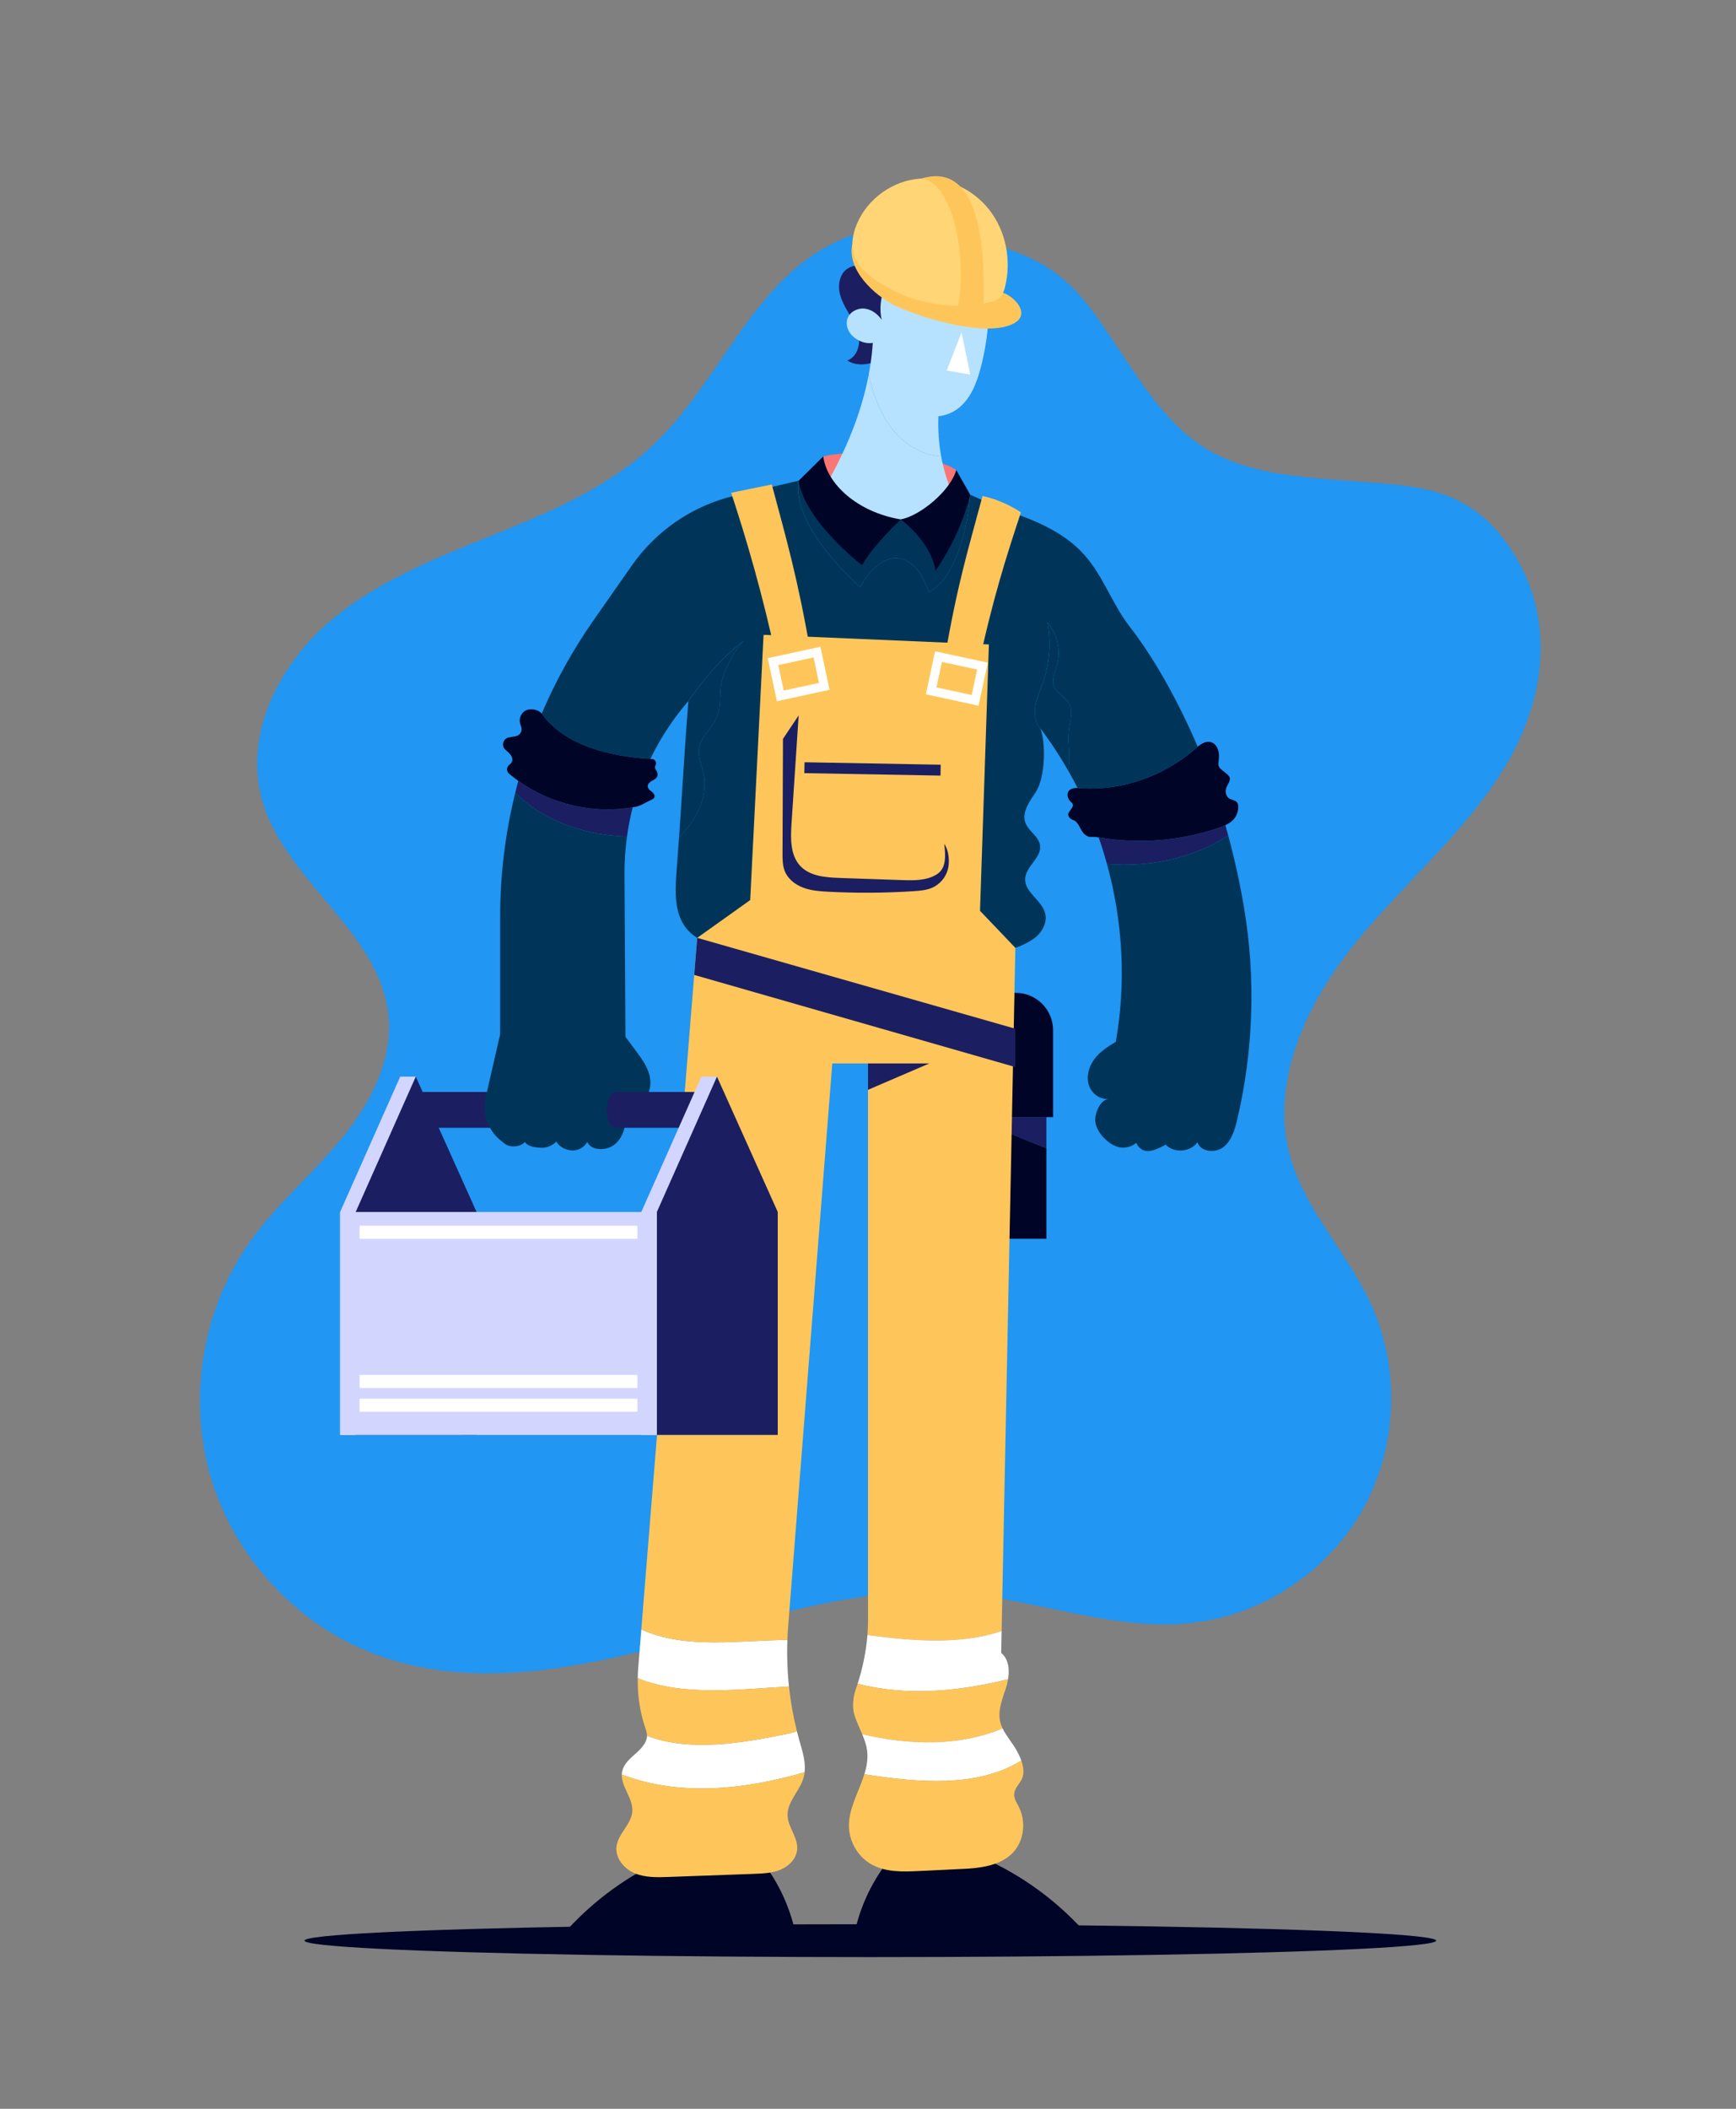 <?xml version="1.0" encoding="utf-8"?>
<!-- Generator: Adobe Illustrator 26.0.0, SVG Export Plug-In . SVG Version: 6.00 Build 0)  -->
<svg version="1.1" id="Layer_1" xmlns="http://www.w3.org/2000/svg" xmlns:xlink="http://www.w3.org/1999/xlink" x="0px" y="0px"
	 viewBox="0 0 1400 1700" style="enable-background:new 0 0 1400 1700;" xml:space="preserve">
<rect x="0" y="0" width="1400" height="1700" fill="#808080" stroke="none"/>
<style type="text/css">
	.st0{fill:#000426;}
	.st1{fill:#2196F3;}
	.st2{fill:#1B1F61;}
	.st3{fill:#D2D6FF;}
	.st4{fill:#003559;}
	.st5{fill:#FA7675;}
	.st6{fill:#B6E2FF;}
	.st7{fill:#FEC65A;}
	.st8{fill:#FFD575;}
	.st9{fill:#FFFFFF;}
</style>
<ellipse class="st0" cx="701.86" cy="1564.45" rx="456.33" ry="13.25"/>
<path class="st1" d="M773.38,1284.37c63.85,5.15,126.41,31.48,190,23.69c56.26-6.89,108.38-42.13,136-91.94
	c27.62-49.81,30.04-112.96,6.33-164.77c-19.14-41.81-53.92-76.2-65.68-120.69c-15.86-60.01,14.35-122.98,53.43-171.03
	s87.96-88.35,120.16-141.32c33.71-55.41,41.37-122.16,3.93-176.98c-36.45-53.37-81.73-49.47-142.23-54.59
	c-36.01-3.05-73.58-6.6-104.19-25.95c-26.36-16.67-44.67-43.28-62.23-69.16c-27.99-41.25-43.07-71.26-89.58-88.42
	c-47.99-17.71-97-31.23-146.03-7.81c-65.82,31.44-92.36,111.05-144.92,161.82c-36.88,35.62-85.44,55.87-132.91,74.95
	c-47.47,19.08-96.21,38.48-134.18,72.94s-63.41,87.87-50.51,137.65c17.37,67.03,96.53,108.03,102.63,177.03
	c3.22,36.37-15.64,71.23-38.89,99.26c-23.25,28.03-51.42,51.85-72.61,81.49c-38.9,54.42-50.92,127.35-31.57,191.5
	c19.35,64.14,69.63,118.04,132.02,141.5c74.94,28.18,158.63,12.94,235.87-8.02S693.64,1277.94,773.38,1284.37z"/>
<path class="st2" d="M843.86,900.58h-38.32v9.17c12.63,5.75,25.48,10.83,38.32,15.96V900.58z"/>
<path class="st0" d="M805.55,909.75v88.89h38.32v-72.93C831.03,920.58,818.18,915.5,805.55,909.75z"/>
<path class="st0" d="M849.25,900.58h-43.7v-100.2h13.58c16.63,0,30.12,13.48,30.12,30.12V900.58z"/>
<polygon class="st3" points="335.3,867.92 322.75,867.92 274.29,977.03 274.29,1156.77 371.77,1156.77 371.77,977.03 "/>
<polygon class="st2" points="384.32,1156.77 286.84,1156.77 286.84,977.03 335.3,867.92 384.32,977.03 "/>
<path class="st2" d="M489.19,894.73c0-7.99,3.22-14.46,7.18-14.46H335.58c-3.97,0-7.18,6.47-7.18,14.46
	c0,7.99,3.22,14.46,7.18,14.46h160.79C492.4,909.19,489.19,902.72,489.19,894.73z"/>
<path class="st0" d="M533.23,1499.72l-8.35,4.31c-28.8,14.88-54.35,35.42-75.12,60.42v0h192.91l-0.17-0.98
	c-4.09-23.31-13.89-45.22-28.53-63.75h0H533.23z"/>
<path class="st0" d="M797.38,1499.72l8.35,4.31c28.8,14.88,54.35,35.42,75.12,60.42l0,0H687.95l0.17-0.98
	c4.09-23.31,13.89-45.22,28.53-63.75l0,0H797.38z"/>
<g>
	<path class="st4" d="M693.68,473.27c3.34-6.17,7.45-11.76,12.66-16.43c5.22-4.67,12.27-7.73,19.17-6.63
		c6.2,0.98,11.54,5.18,15.28,10.25c3.74,5.08,6.1,11.02,8.42,16.9c29.32-16.14,33.25-78.53,33.25-78.53l-138.38-11.3
		C637.92,425.06,693.68,473.27,693.68,473.27z"/>
	<path class="st4" d="M567.58,624.52c-1.44-7.24-5.02-14.37-3.77-21.66c1.43-8.31,8.67-14.21,12.61-21.65
		c5.5-10.39,3.71-15.71,4.88-27.41c1.17-11.71,12.4-32.31,18.96-37.52c-17.71,13.21-32.39,30.82-45.13,48.93
		c-2.88,36.08-4.94,73.29-7.49,109.83c3.85-3.97,7.44-8.16,10.55-12.75C565.65,651.28,570.18,637.59,567.58,624.52z"/>
	<path class="st4" d="M862.08,587.86c0.92-6.94,3.51-14.43,0.2-20.58c-3.06-5.7-10.43-8.4-12.55-14.52
		c-1.85-5.35,1.02-11.02,2.63-16.45c3.49-11.76,0.3-25.05-7.6-34.41c3.04,16.38,1.65,33.57-3.97,49.25
		c-2.09,5.83-4.77,11.52-5.78,17.63c-1.01,6.12-0.42,13.87,3.9,18.3c8.2,10.79,15.65,22.12,22.38,33.86
		c0.42-1.88,0.7-3.78,0.82-5.66C862.7,606.15,860.87,596.93,862.08,587.86z"/>
	<path class="st4" d="M953.35,574.69c-12-24.27-25.84-48.29-42.44-69.69c-15-19.34-22.11-43.75-39.91-61.35
		c-12.69-12.55-28.75-20.7-45.23-26.98c-15.78-6.01-28.16-10.91-43.32-17.85c0,0-3.93,62.39-33.25,78.53
		c-2.32-5.87-4.68-11.82-8.42-16.9c-3.74-5.08-9.07-9.27-15.28-10.25c-6.9-1.09-13.95,1.96-19.17,6.63
		c-5.22,4.67-9.32,10.26-12.66,16.43c0,0-55.76-48.21-49.61-85.74l-51.55,12.08c-33.6,7.87-63.14,27.92-83,56.32l-31.17,44.59
		c-16.45,23.54-30.32,48.61-41.5,74.77c18.79,26,55.1,34.5,87.65,36.5c8.04-16.7,18.3-32.39,30.62-46.59
		c12.75-18.11,27.42-35.72,45.13-48.93c-6.56,5.2-17.79,25.81-18.96,37.52c-1.17,11.71,0.62,17.03-4.88,27.41
		c-3.94,7.45-11.19,13.34-12.61,21.65c-1.25,7.28,2.33,14.41,3.77,21.66c2.61,13.07-1.92,26.76-9.39,37.77
		c-3.11,4.59-6.7,8.79-10.55,12.75c-0.64,9.16-1.3,18.29-2.02,27.33c-1.32,16.48-2,34.99,8.95,47.32
		c11.23,12.65,30.18,13.75,47.04,13.93c69.01,0.77,138.02,1.53,207.04,2.3c8.06,0.09,18.19-4.48,24.84-9.06
		c6.65-4.59,11.42-12.97,9.32-20.8c-2.82-10.52-16.56-16.71-16.07-27.6c0.46-10.14,13.58-17.12,12.02-27.15
		c-1.13-7.26-9.48-11.25-11.86-18.19c-2.92-8.49,3.46-17.1,8.39-24.59c8.02-12.2,8.14-40.61,3.63-51.46
		c-4.31-4.43-4.9-12.18-3.9-18.3c1.01-6.12,3.69-11.8,5.78-17.63c5.62-15.67,7-32.86,3.97-49.25c7.9,9.35,11.09,22.65,7.6,34.41
		c-1.61,5.43-4.48,11.1-2.63,16.45c2.12,6.12,9.49,8.82,12.55,14.52c3.31,6.16,0.72,13.64-0.2,20.58
		c-1.2,9.07,0.63,18.29,0.02,27.42c-0.12,1.87-0.4,3.78-0.82,5.66c2.7,4.72,5.3,9.5,7.76,14.35c0.01,0,0.01,0,0.02,0
		c35.17,2.85,70.39-9.47,96.67-33.16c0.05-0.04,0.1-0.08,0.15-0.13C961.96,592.78,957.79,583.67,953.35,574.69z"/>
</g>
<path class="st2" d="M990.5,673.51c-0.75-2.77-1.52-5.53-2.31-8.28c-2.21,1.07-4.55,1.91-6.88,2.68
	c-30.56,10.12-63.59,12.58-95.3,7.15c2.48,7.07,4.71,14.23,6.7,21.45C926.41,699.34,962.21,692.08,990.5,673.51z"/>
<path class="st4" d="M990.5,673.51c-28.29,18.57-64.09,25.84-97.79,23c12.83,46.46,15.57,95.74,7.13,143.34
	c-6.18,3.71-12.86,8.02-17.18,13.82c-4.31,5.8-6.68,13.45-4.75,20.43c1.93,6.98,8.9,12.66,16.03,11.66
	c-7.03,1.19-11.86,12.78-10.43,19.81c1.8,8.78,12.14,18.94,21.18,19.58c4.2,0.3,8.49-1.13,11.68-3.87c1.18,3.17,4,5.67,7.27,6.44
	c4.97,1.18,12.07-2.69,16.45-4.92c6.81,7,19.89,6,25.57-1.96c2.71,7.93,14.47,8.99,21.03,3.82c6.56-5.17,9.1-13.87,11.03-22.03
	c13.15-55.71,15.06-114.09,5.59-170.55C1000.01,712.38,995.74,692.81,990.5,673.51z"/>
<path class="st2" d="M505.64,674.34c1.11-7.94,2.63-15.8,4.62-23.53c-31.92,5.53-65.9-2.41-92.27-21.3
	c-0.86,3.15-1.67,6.32-2.45,9.49C439.15,662.77,472.91,673.36,505.64,674.34z"/>
<path class="st4" d="M522.91,863.96c-2.19-6.14-6.13-11.47-10.01-16.7c-2.84-3.81-5.68-7.63-8.51-11.44l-0.78-131.15
	c-0.06-10.21,0.65-20.34,2.04-30.34c-32.73-0.97-66.49-11.56-90.1-35.34c-8.04,32.55-12.2,66.14-12.2,100.06v94.73l-11.64,50.68
	c-2.99,13.01,1.7,26.59,12.06,34.93l3.58,2.88c4.15,2.99,12.66,2.38,15.87-1.62c2.82,3.74,8.25,4.38,12.92,4.62
	c4.66,0.24,9.4-1.68,12.58-5.12c2.1,4.43,7.96,7.14,12.84,7.29c4.88,0.15,9.73-2.64,12.09-6.94c2.49,6.34,11.84,6.98,18.1,4.4
	c6.26-2.59,10.32-9,11.87-15.63c1.55-6.63,0.98-13.56,0.4-20.34c5.76,2.99,14.49-0.52,17.89-6.08
	C525.3,877.31,525.09,870.11,522.91,863.96z"/>
<path class="st0" d="M436.86,575.29C436.85,575.29,436.85,575.28,436.86,575.29c-2.29-3.17-8.65-4.31-12.25-2.83
	c-3.6,1.47-5.93,5.57-5.38,9.44c0.19,1.35,0.69,2.73,1.15,4.09c1.11,3.32-0.99,6.85-4.41,7.47l-5.56,1
	c-4.65,0.84-6.39,6.74-2.85,9.9c0.03,0.02,0.05,0.05,0.08,0.07c2.57,2.26,5.72,4.76,5.59,8.2c-0.06,1.47-0.95,2.82-2.15,3.63
	c-2.53,1.72-2.98,5.32-0.67,7.33c0.04,0.04,0.09,0.08,0.13,0.11c2.41,2.04,4.9,3.97,7.46,5.8c26.37,18.89,60.35,26.83,92.27,21.3
	c0.91-0.16,1.82-0.32,2.73-0.5c4.08-0.81,8.2-3.8,12.03-5.41c1.01-0.43,2.11-0.93,2.6-1.92c0.92-1.9-0.99-4.09-2.58-5.19
	c-0.7-0.48-1.36-1.03-1.86-1.73c-2.15-2.99,0.22-5.23,2.47-6.51c1.67-0.94,3.58-1.83,4.35-3.6c0.64-1.48,0.13-3.76-1.01-5.13
	c-0.89-1.08-1.04-2.58-0.39-3.81l0.04-0.08c1.18-2.21-0.32-4.9-2.81-5.04c-0.44-0.02-0.89-0.06-1.33-0.08
	C491.95,609.79,455.65,601.29,436.86,575.29z"/>
<path class="st0" d="M981.31,667.9c2.33-0.77,4.67-1.61,6.88-2.68c2.07-1,4.01-2.19,5.71-3.73c2.52-2.28,4.04-5.44,4.52-8.82
	c1.53-10.72-7.47-5.12-9.64-12.46c-0.67-2.26-0.28-4.7,0.89-6.74c3.88-6.74,2.48-7.4-3.46-12.1c-4.25-3.36-3.87-4.13-3.29-9.4
	c1.29-11.74-7.02-18.89-17.06-9.98c-0.05,0.04-0.1,0.08-0.15,0.13c-26.28,23.69-61.5,36.01-96.67,33.16c-0.01,0-0.01,0-0.02,0
	c-3.9-0.31-9.15,1.29-7.88,7.07c0.34,1.56,1.21,2.96,2.42,4.01c0.65,0.56,1.27,1.15,1.53,1.96c1.21,3.7-5.99,6.45-2.75,10.65
	c0.73,0.95,1.79,1.56,2.91,1.96c2.88,1.02,4.39,3.64,5.72,6.18c1.05,2.01,2.11,4.12,3.84,5.57c1.24,1.04,2.96,1.98,4.53,1.99
	c2.12,0,4.25-0.02,6.34,0.34c0.1,0.02,0.2,0.03,0.31,0.05C917.72,680.48,950.75,678.02,981.31,667.9z"/>
<path class="st5" d="M663.92,367.97c26.68-6.61,89.29-1.79,107.25,10.95l-7.7,31.51l-37.06,8.31l-53.43-15.19l-11.46-26.34
	L663.92,367.97z"/>
<path class="st2" d="M698.74,213.9c-5.2-0.19-10.76-0.24-15.15,2.58c-5.86,3.76-7.84,11.74-6.64,18.63
	c1.21,6.89,4.96,13.01,8.47,19.05c3.51,6.04,6.94,12.44,7.38,19.42c0.44,6.98-2.96,14.69-9.51,17.05
	c7.75,4.88,18.18,3.66,26.04-1.03c7.86-4.69,13.55-12.31,18.28-20.18c4.18-6.97,7.82-14.45,8.94-22.51
	c1.12-8.06-0.57-16.82-5.99-22.86C722.9,215.49,710.19,214.31,698.74,213.9z"/>
<g>
	<path class="st6" d="M759.03,367.97c-3.8-20.83-2.95-42.74,2.14-63.05c-13.82-20.14-33.42-30.75-56.95-36.92
		c-0.24,11.43-1.51,22.78-3.63,33.97c3.17,14.04,7.74,27.7,15.75,39.51C726.09,355.87,742.09,367.03,759.03,367.97z"/>
	<path class="st6" d="M716.33,341.48c-8.01-11.82-12.58-25.47-15.75-39.51c-5.85,30.88-18.23,60.63-33.81,87.99
		c10.43,16.83,28.89,28.13,48.57,29.22c19.68,1.09,39.65-7.98,51.85-23.56c-3.72-8.82-6.42-18.12-8.16-27.65
		C742.09,367.03,726.09,355.87,716.33,341.48z"/>
</g>
<path class="st6" d="M795.99,220.53c3.11,25.31,1.38,51.21-5.07,75.88c-3.39,12.97-8.71,26.45-19.75,33.95
	c-14.46,9.82-35.41,5.77-47.97-6.43s-17.55-30.67-16.96-48.22c-6.26,2.47-14.07-0.29-18.88-5.01c-3.56-3.5-5.55-8.92-4-13.68
	c1.78-5.49,7.95-8.79,13.66-8.25c5.71,0.53,10.77,4.29,14.03,9.04c-4.79-20.67,8.37-44.95,27.42-54.07
	C757.52,194.62,783.08,203.74,795.99,220.53z"/>
<path class="st7" d="M687.37,196.77c-4.64,20.32,17.26,41.19,34.7,49.69c17.45,8.5,64.32,23.31,88.95,16.77
	c24.63-6.54,7.17-24.45-2.06-27.2c-9.23-2.75-102.97-35.89-102.97-35.89L687.37,196.77z"/>
<path class="st8" d="M688.36,204.57c-1.87-6.63-0.89-13.79,1.29-20.33c7.03-21.11,26.99-37,48.92-39.91
	c21.93-2.91,44.89,6.88,58.78,24.21c13.89,17.33,18.58,41.49,13.09,63.05c-0.74,2.92-1.73,5.91-3.84,8.05
	c-2.36,2.39-5.76,3.36-9.02,4.09c-31.35,7.05-65.52,0.27-91.87-18.22C698.14,220.21,690.88,213.49,688.36,204.57z"/>
<path class="st7" d="M743.46,143.82c27.42,4.99,35.91,68.81,29.25,102.63c11.81,1.8,20.48-1.83,20.48-1.83
	C794.51,194.79,788.61,130.56,743.46,143.82z"/>
<path class="st0" d="M663.92,367.97c2.86,21.99,27.15,44.78,62.5,50.77c0,0-22.58,21.13-31.25,36.97c0,0-46.3-35.81-51.09-68.18
	L663.92,367.97z"/>
<path class="st0" d="M726.41,418.74c16.02-3.14,40.14-23.28,44.75-39.81l11.29,19.91c-9.24,36.39-28.02,61.18-28.02,61.18
	C750.64,436.26,726.41,418.74,726.41,418.74z"/>
<path class="st9" d="M636.27,1359.54c-1.32-12.43-1.75-24.96-1.28-37.48c-38.56,0.16-81.68,7.82-117.8-8.45l-2.6,32.15
	c-0.16,2.38-0.25,4.77-0.29,7.16C551.8,1367.82,595.96,1361.74,636.27,1359.54z"/>
<path class="st9" d="M648.89,1428.65c0.87-7.61-1.31-15.48-3.48-22.94l-0.14-0.46c-0.94-3.21-1.8-6.43-2.61-9.67
	c-2.16,0.74-4.35,1.34-6.46,1.88c-36.96,7.61-79.41,15.2-114.42,1.86c0.02,0.83-0.05,1.59-0.23,2.25
	c-1.46,5.4-5.88,9.37-10.05,13.06c-4.17,3.69-8.52,7.8-9.73,13.26c-0.2,0.89-0.3,1.77-0.33,2.64
	C548.53,1448.55,601.3,1442.55,648.89,1428.65z"/>
<path class="st7" d="M648.89,1428.65c-47.59,13.9-100.36,19.9-147.44,1.88c-0.36,10,9.17,19.31,8.48,29.68
	c-0.7,10.51-11.57,18.01-12.77,28.47c-1.07,9.26,6.15,17.85,14.7,21.44c8.55,3.58,18.14,3.31,27.4,2.97
	c22.93-0.83,45.85-1.66,68.78-2.49c7.36-0.27,14.91-0.58,21.68-3.48c6.77-2.91,12.7-9.03,13.19-16.42
	c0.63-9.46-7.43-17.61-7.76-27.08c-0.39-11.27,9.92-19.93,12.96-30.78C648.48,1431.45,648.73,1430.05,648.89,1428.65z"/>
<path class="st7" d="M514.3,1352.91c-0.2,13.85,1.73,27.69,6.35,40.74c0.7,1.97,1.11,3.96,1.14,5.67
	c35.02,13.34,77.47,5.75,114.42-1.86c2.12-0.53,4.3-1.14,6.46-1.88c-2.97-11.86-5.12-23.9-6.4-36.04
	C595.96,1361.74,551.8,1367.82,514.3,1352.91z"/>
<path class="st7" d="M807.76,1314.83l11.08-550.71l-28.51-29.88l7.16-214.72l-181.71-7.75L605,725.59l-42.74,30.46l-45.08,557.55
	c36.12,16.27,79.24,8.62,117.8,8.45c0.13-3.55,0.33-7.11,0.61-10.66l35.61-454.1h28.83v448.75c0,4.03-0.17,8.04-0.49,12.04
	C735.08,1322.77,774.15,1326.29,807.76,1314.83z"/>
<path class="st9" d="M812.94,1353.74c1.32-7.92,0.46-16.37-5.54-21.23l0.36-17.68c-33.61,11.46-72.68,7.94-108.22,3.26
	c-1.06,13.34-3.82,26.49-7.89,39.27C731.38,1367.52,772.54,1363.62,812.94,1353.74z"/>
<path class="st7" d="M808.55,1393.33c-0.93-1.95-1.67-3.98-2.09-6.13c-1.87-9.41,2.49-18.76,5.21-27.95
	c0.52-1.77,0.96-3.62,1.27-5.51c-40.4,9.88-81.56,13.78-121.3,3.61c-0.51,1.61-1.04,3.22-1.6,4.83c-2.26,6.49-2.73,14.13-1.22,19.49
	c1.59,5.64,4.25,10.96,6.52,16.37C732.78,1406.87,773.54,1408.17,808.55,1393.33z"/>
<path class="st9" d="M823.64,1419.31c-1.02-2.88-2.35-5.63-3.67-8.02c-3.42-6.19-8.43-11.67-11.42-17.96
	c-35.01,14.84-75.77,13.54-113.21,4.7c1.79,4.27,3.34,8.59,3.94,13.17c0.85,6.52-0.28,12.84-2.23,19.1
	C738.82,1436.81,787.82,1441.59,823.64,1419.31z"/>
<path class="st7" d="M823.64,1419.31c-35.81,22.28-84.82,17.5-126.58,11c-4.37,14.05-12.87,27.75-12.43,42.5
	c0.37,12.4,7.66,24.37,18.48,30.32c11.39,6.26,25.11,5.8,38.08,5.18c12.23-0.59,24.46-1.18,36.7-1.77
	c18.63-0.9,39.7-4.74,45.89-25.25c2.46-8.16,1.64-17.28-2.23-24.87c-1.58-3.1-3.71-6.16-3.68-9.64c0.03-4.12,3.03-7.5,5.29-10.94
	C826.34,1430.99,825.61,1424.9,823.64,1419.31z"/>
<polygon class="st2" points="700.02,857.29 749.44,857.29 700.02,878.55 "/>
<path class="st7" d="M654.34,529.74c-10.98-64.04-19.97-94.22-31.93-139.2c-10.6,2.24-22.15,4.47-32.76,6.71
	c11.66,35.19,25.82,82.96,37.26,137.24L654.34,529.74z"/>
<polygon class="st9" points="669.01,556.09 626.53,565.26 619.14,530.59 661.62,521.41 "/>
<polygon class="st7" points="627.67,536.14 656.1,530 660.48,550.54 632.05,556.68 "/>
<path class="st7" d="M761.36,533.36c10.98-64.04,19.02-88.54,30.99-133.51c10.6,2.24,21.66,6.97,30.99,13.17
	c-11.66,35.19-23.1,70.82-34.54,125.1L761.36,533.36z"/>
<polygon class="st9" points="746.69,559.7 789.17,568.88 796.56,534.2 754.08,525.03 "/>
<polygon class="st7" points="788.03,539.75 759.6,533.61 755.22,554.15 783.65,560.29 "/>
<path class="st2" d="M761.53,680.3c0.92,9.21,2.01,19.58-6.18,24.63c-8.19,5.05-18.42,4.88-28.01,4.55
	c-16.72-0.58-33.44-1.16-50.17-1.73c-11.44-0.4-24.17-1.36-31.93-9.82c-7.94-8.66-7.68-21.85-6.94-33.61
	c1.57-25.03,4.21-62.56,5.78-87.59l-12.66,18.93c-0.09,30.38-0.25,61.66-0.35,92.04c-0.02,5.01,0,10.17,1.91,14.79
	c2.62,6.34,8.56,10.82,14.96,13.18c6.41,2.36,13.32,2.85,20.13,3.21c22.97,1.2,46,1.04,68.95-0.47c5.13-0.34,10.37-0.77,15.05-2.9
	c5.92-2.69,10.55-8.13,12.28-14.43C766.09,694.77,765.23,685.68,761.53,680.3z"/>
<rect x="648.52" y="615.48" transform="matrix(1 0.018 -0.018 1 11.367 -12.665)" class="st2" width="109.82" height="8.78"/>
<polygon class="st9" points="775.44,268 763.47,298.7 782.46,301.97 "/>
<path class="st2" d="M496.37,880.27c-3.97,0-7.18,6.47-7.18,14.46c0,7.99,3.22,14.46,7.18,14.46h76.4v-28.92H496.37z"/>
<polygon class="st3" points="578.2,867.92 565.65,867.92 517.18,977.03 517.18,1156.77 614.67,1156.77 614.67,977.03 "/>
<polygon class="st2" points="627.22,1156.77 529.73,1156.77 529.73,977.03 578.2,867.92 627.22,977.03 "/>
<rect x="274.29" y="977.03" class="st3" width="255.45" height="179.74"/>
<rect x="289.98" y="988.1" class="st9" width="224.06" height="10.54"/>
<rect x="289.98" y="1108.44" class="st9" width="224.06" height="10.54"/>
<rect x="289.98" y="1127.55" class="st9" width="224.06" height="10.54"/>
<polygon class="st2" points="818.84,860.22 559.85,785.93 562.26,756.05 818.84,829.31 "/>
</svg>
